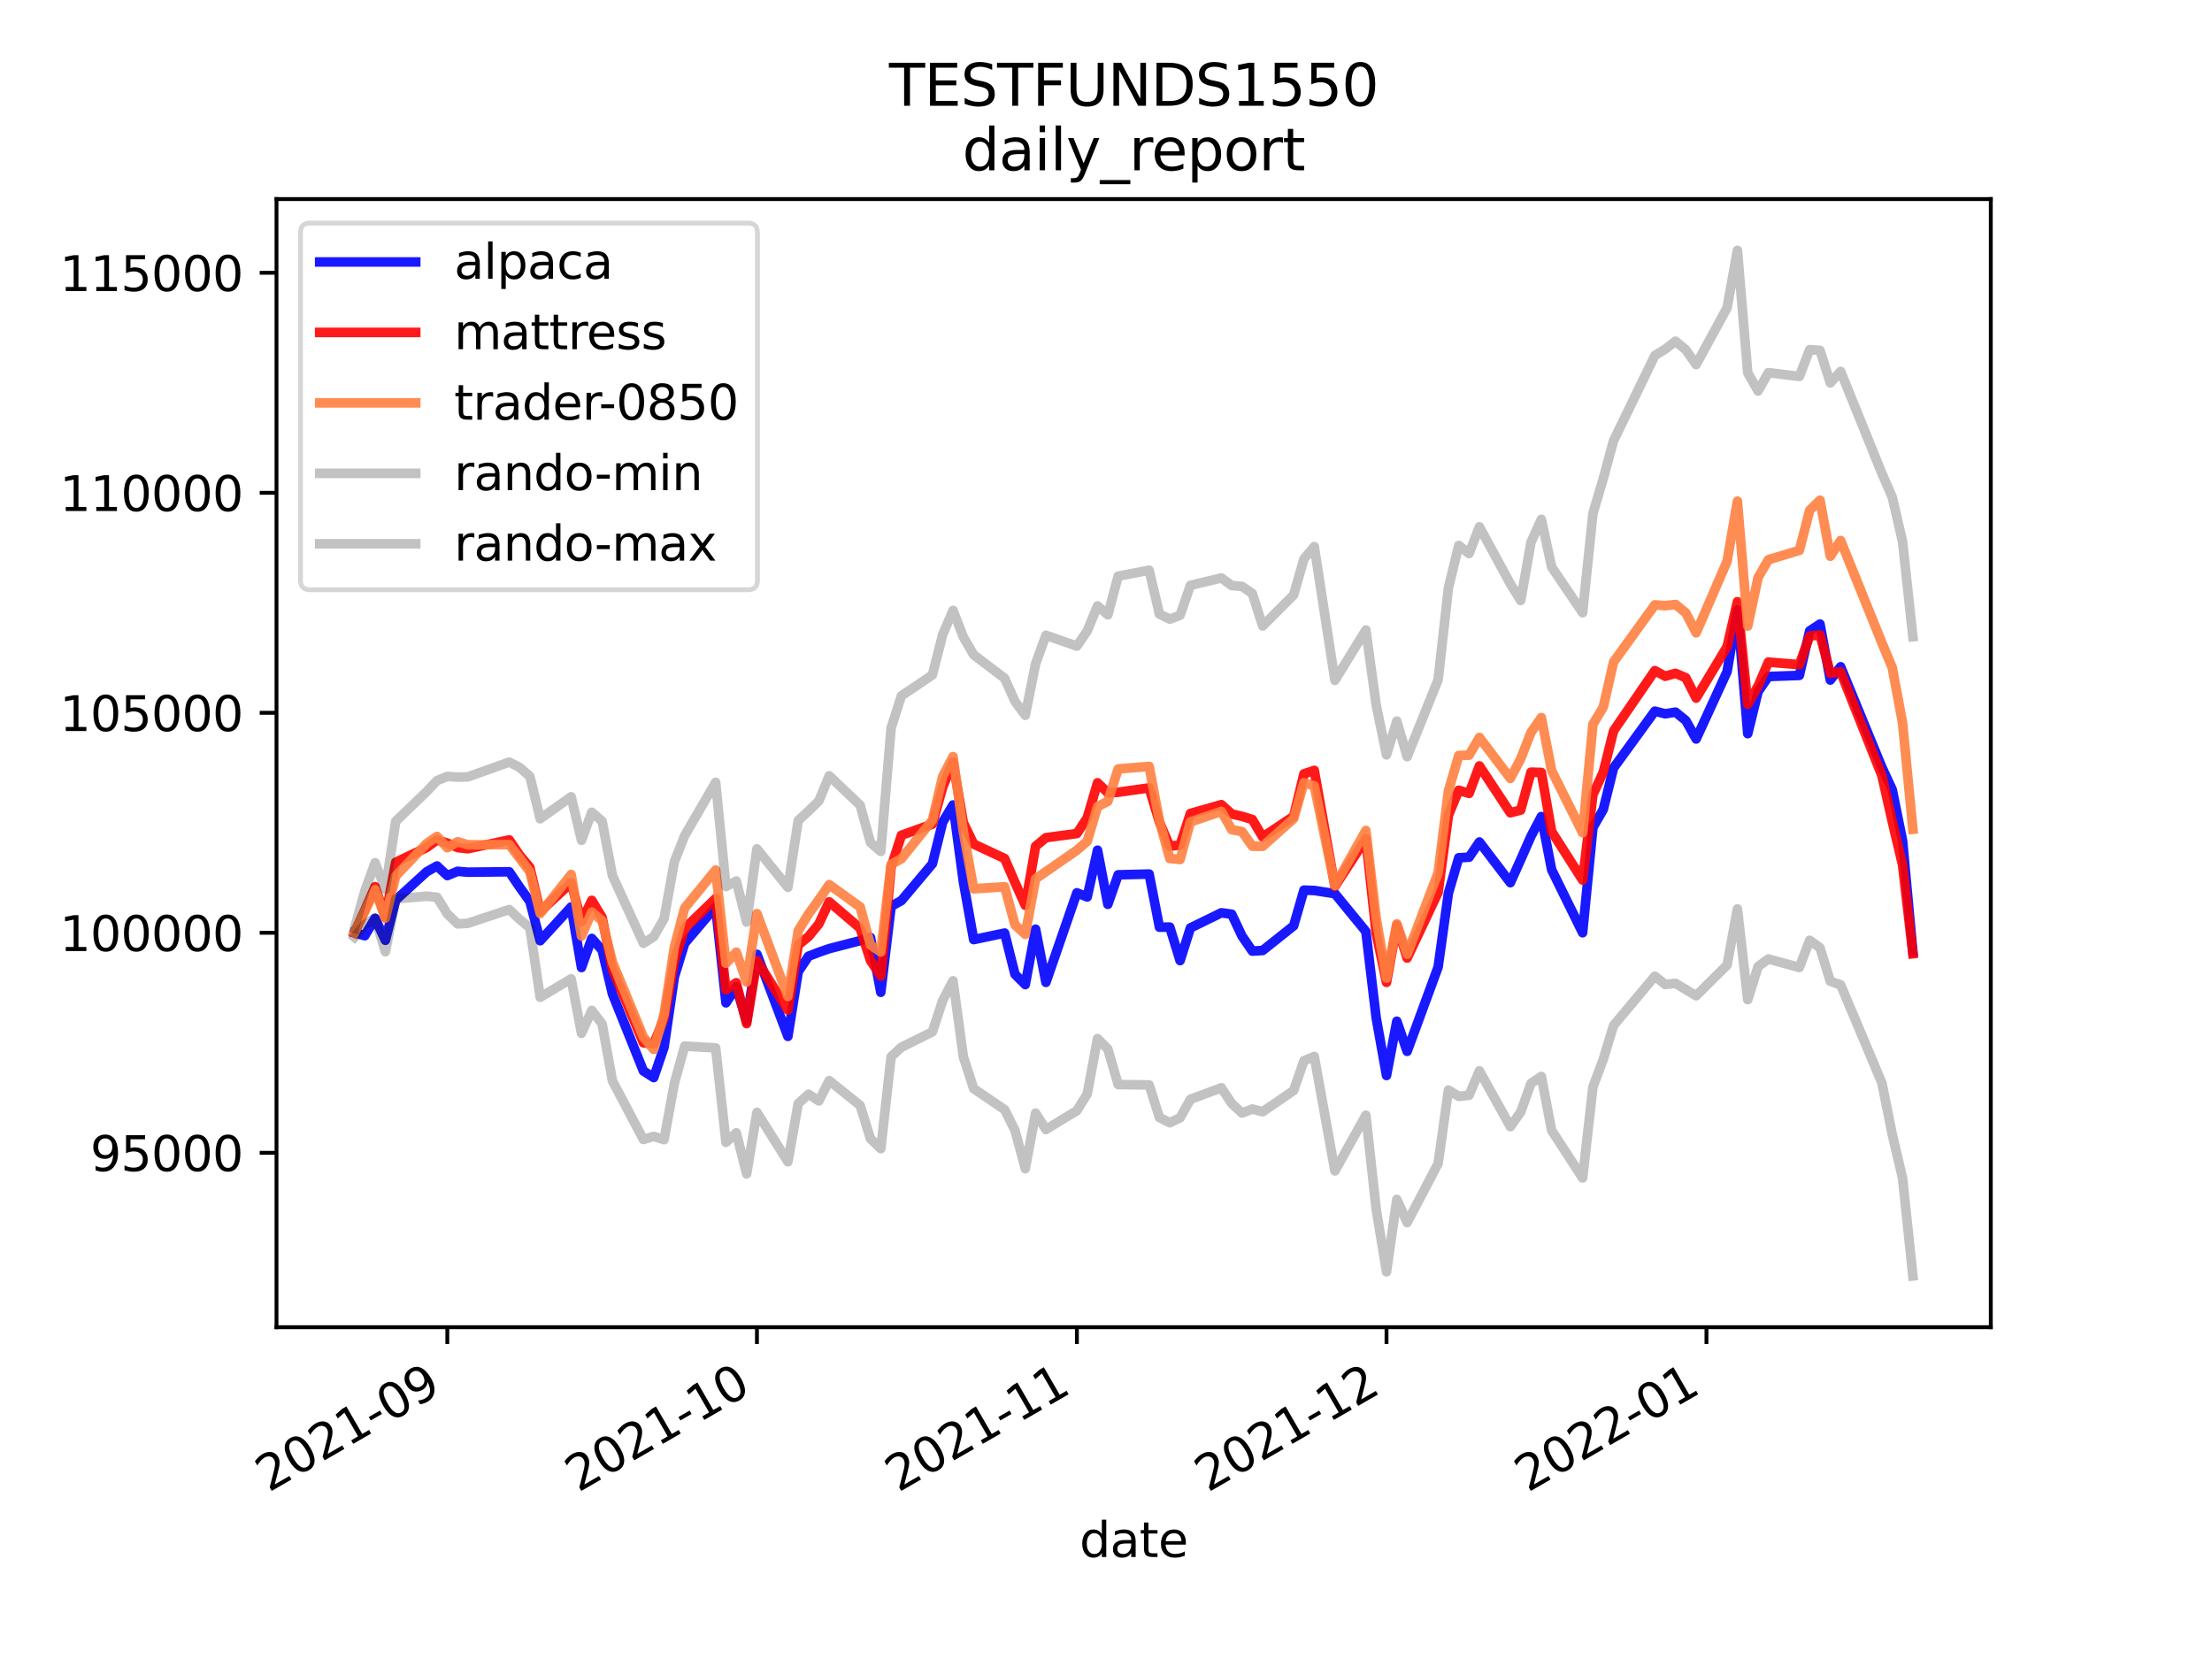 <?xml version="1.0" encoding="utf-8" standalone="no"?>
<!DOCTYPE svg PUBLIC "-//W3C//DTD SVG 1.1//EN"
  "http://www.w3.org/Graphics/SVG/1.1/DTD/svg11.dtd">
<svg height="345.6pt" version="1.1" viewBox="0 0 460.8 345.6" width="460.8pt" xmlns="http://www.w3.org/2000/svg" xmlns:xlink="http://www.w3.org/1999/xlink">
 <defs>
  <style type="text/css">*{stroke-linecap:butt;stroke-linejoin:round;}</style>
 </defs>
 <g id="figure_1">
  <g id="patch_1">
   <path d="M 0 345.6 
L 460.8 345.6 
L 460.8 0 
L 0 0 
z
" style="fill:#ffffff;"/>
  </g>
  <g id="axes_1">
   <g id="patch_2">
    <path d="M 57.6 276.48 
L 414.72 276.48 
L 414.72 41.472 
L 57.6 41.472 
z
" style="fill:#ffffff;"/>
   </g>
   <g id="matplotlib.axis_1">
    <g id="xtick_1">
     <g id="line2d_1">
      <defs>
       <path d="M 0 0 
L 0 3.5 
" id="m076b7b5423" style="stroke:#000000;stroke-width:0.8;"/>
      </defs>
      <g>
       <use style="stroke:#000000;stroke-width:0.8;" x="93.183" xlink:href="#m076b7b5423" y="276.48"/>
      </g>
     </g>
     <g id="text_1">
      <!-- 2021-09 -->
      <g transform="translate(55.958 310.952)rotate(-30)scale(0.1 -0.1)">
       <defs>
        <path d="M 1228 531 
L 3431 531 
L 3431 0 
L 469 0 
L 469 531 
Q 828 903 1448 1529 
Q 2069 2156 2228 2338 
Q 2531 2678 2651 2914 
Q 2772 3150 2772 3378 
Q 2772 3750 2511 3984 
Q 2250 4219 1831 4219 
Q 1534 4219 1204 4116 
Q 875 4013 500 3803 
L 500 4441 
Q 881 4594 1212 4672 
Q 1544 4750 1819 4750 
Q 2544 4750 2975 4387 
Q 3406 4025 3406 3419 
Q 3406 3131 3298 2873 
Q 3191 2616 2906 2266 
Q 2828 2175 2409 1742 
Q 1991 1309 1228 531 
z
" id="DejaVuSans-32" transform="scale(0.016)"/>
        <path d="M 2034 4250 
Q 1547 4250 1301 3770 
Q 1056 3291 1056 2328 
Q 1056 1369 1301 889 
Q 1547 409 2034 409 
Q 2525 409 2770 889 
Q 3016 1369 3016 2328 
Q 3016 3291 2770 3770 
Q 2525 4250 2034 4250 
z
M 2034 4750 
Q 2819 4750 3233 4129 
Q 3647 3509 3647 2328 
Q 3647 1150 3233 529 
Q 2819 -91 2034 -91 
Q 1250 -91 836 529 
Q 422 1150 422 2328 
Q 422 3509 836 4129 
Q 1250 4750 2034 4750 
z
" id="DejaVuSans-30" transform="scale(0.016)"/>
        <path d="M 794 531 
L 1825 531 
L 1825 4091 
L 703 3866 
L 703 4441 
L 1819 4666 
L 2450 4666 
L 2450 531 
L 3481 531 
L 3481 0 
L 794 0 
L 794 531 
z
" id="DejaVuSans-31" transform="scale(0.016)"/>
        <path d="M 313 2009 
L 1997 2009 
L 1997 1497 
L 313 1497 
L 313 2009 
z
" id="DejaVuSans-2d" transform="scale(0.016)"/>
        <path d="M 703 97 
L 703 672 
Q 941 559 1184 500 
Q 1428 441 1663 441 
Q 2288 441 2617 861 
Q 2947 1281 2994 2138 
Q 2813 1869 2534 1725 
Q 2256 1581 1919 1581 
Q 1219 1581 811 2004 
Q 403 2428 403 3163 
Q 403 3881 828 4315 
Q 1253 4750 1959 4750 
Q 2769 4750 3195 4129 
Q 3622 3509 3622 2328 
Q 3622 1225 3098 567 
Q 2575 -91 1691 -91 
Q 1453 -91 1209 -44 
Q 966 3 703 97 
z
M 1959 2075 
Q 2384 2075 2632 2365 
Q 2881 2656 2881 3163 
Q 2881 3666 2632 3958 
Q 2384 4250 1959 4250 
Q 1534 4250 1286 3958 
Q 1038 3666 1038 3163 
Q 1038 2656 1286 2365 
Q 1534 2075 1959 2075 
z
" id="DejaVuSans-39" transform="scale(0.016)"/>
       </defs>
       <use xlink:href="#DejaVuSans-32"/>
       <use x="63.623" xlink:href="#DejaVuSans-30"/>
       <use x="127.246" xlink:href="#DejaVuSans-32"/>
       <use x="190.869" xlink:href="#DejaVuSans-31"/>
       <use x="254.492" xlink:href="#DejaVuSans-2d"/>
       <use x="290.576" xlink:href="#DejaVuSans-30"/>
       <use x="354.199" xlink:href="#DejaVuSans-39"/>
      </g>
     </g>
    </g>
    <g id="xtick_2">
     <g id="line2d_2">
      <g>
       <use style="stroke:#000000;stroke-width:0.8;" x="157.684" xlink:href="#m076b7b5423" y="276.48"/>
      </g>
     </g>
     <g id="text_2">
      <!-- 2021-10 -->
      <g transform="translate(120.459 310.952)rotate(-30)scale(0.1 -0.1)">
       <use xlink:href="#DejaVuSans-32"/>
       <use x="63.623" xlink:href="#DejaVuSans-30"/>
       <use x="127.246" xlink:href="#DejaVuSans-32"/>
       <use x="190.869" xlink:href="#DejaVuSans-31"/>
       <use x="254.492" xlink:href="#DejaVuSans-2d"/>
       <use x="290.576" xlink:href="#DejaVuSans-31"/>
       <use x="354.199" xlink:href="#DejaVuSans-30"/>
      </g>
     </g>
    </g>
    <g id="xtick_3">
     <g id="line2d_3">
      <g>
       <use style="stroke:#000000;stroke-width:0.8;" x="224.335" xlink:href="#m076b7b5423" y="276.48"/>
      </g>
     </g>
     <g id="text_3">
      <!-- 2021-11 -->
      <g transform="translate(187.11 310.952)rotate(-30)scale(0.1 -0.1)">
       <use xlink:href="#DejaVuSans-32"/>
       <use x="63.623" xlink:href="#DejaVuSans-30"/>
       <use x="127.246" xlink:href="#DejaVuSans-32"/>
       <use x="190.869" xlink:href="#DejaVuSans-31"/>
       <use x="254.492" xlink:href="#DejaVuSans-2d"/>
       <use x="290.576" xlink:href="#DejaVuSans-31"/>
       <use x="354.199" xlink:href="#DejaVuSans-31"/>
      </g>
     </g>
    </g>
    <g id="xtick_4">
     <g id="line2d_4">
      <g>
       <use style="stroke:#000000;stroke-width:0.8;" x="288.836" xlink:href="#m076b7b5423" y="276.48"/>
      </g>
     </g>
     <g id="text_4">
      <!-- 2021-12 -->
      <g transform="translate(251.611 310.952)rotate(-30)scale(0.1 -0.1)">
       <use xlink:href="#DejaVuSans-32"/>
       <use x="63.623" xlink:href="#DejaVuSans-30"/>
       <use x="127.246" xlink:href="#DejaVuSans-32"/>
       <use x="190.869" xlink:href="#DejaVuSans-31"/>
       <use x="254.492" xlink:href="#DejaVuSans-2d"/>
       <use x="290.576" xlink:href="#DejaVuSans-31"/>
       <use x="354.199" xlink:href="#DejaVuSans-32"/>
      </g>
     </g>
    </g>
    <g id="xtick_5">
     <g id="line2d_5">
      <g>
       <use style="stroke:#000000;stroke-width:0.8;" x="355.487" xlink:href="#m076b7b5423" y="276.48"/>
      </g>
     </g>
     <g id="text_5">
      <!-- 2022-01 -->
      <g transform="translate(318.262 310.952)rotate(-30)scale(0.1 -0.1)">
       <use xlink:href="#DejaVuSans-32"/>
       <use x="63.623" xlink:href="#DejaVuSans-30"/>
       <use x="127.246" xlink:href="#DejaVuSans-32"/>
       <use x="190.869" xlink:href="#DejaVuSans-32"/>
       <use x="254.492" xlink:href="#DejaVuSans-2d"/>
       <use x="290.576" xlink:href="#DejaVuSans-30"/>
       <use x="354.199" xlink:href="#DejaVuSans-31"/>
      </g>
     </g>
    </g>
    <g id="text_6">
     <!-- date -->
     <g transform="translate(224.885 324.351)scale(0.1 -0.1)">
      <defs>
       <path d="M 2906 2969 
L 2906 4863 
L 3481 4863 
L 3481 0 
L 2906 0 
L 2906 525 
Q 2725 213 2448 61 
Q 2172 -91 1784 -91 
Q 1150 -91 751 415 
Q 353 922 353 1747 
Q 353 2572 751 3078 
Q 1150 3584 1784 3584 
Q 2172 3584 2448 3432 
Q 2725 3281 2906 2969 
z
M 947 1747 
Q 947 1113 1208 752 
Q 1469 391 1925 391 
Q 2381 391 2643 752 
Q 2906 1113 2906 1747 
Q 2906 2381 2643 2742 
Q 2381 3103 1925 3103 
Q 1469 3103 1208 2742 
Q 947 2381 947 1747 
z
" id="DejaVuSans-64" transform="scale(0.016)"/>
       <path d="M 2194 1759 
Q 1497 1759 1228 1600 
Q 959 1441 959 1056 
Q 959 750 1161 570 
Q 1363 391 1709 391 
Q 2188 391 2477 730 
Q 2766 1069 2766 1631 
L 2766 1759 
L 2194 1759 
z
M 3341 1997 
L 3341 0 
L 2766 0 
L 2766 531 
Q 2569 213 2275 61 
Q 1981 -91 1556 -91 
Q 1019 -91 701 211 
Q 384 513 384 1019 
Q 384 1609 779 1909 
Q 1175 2209 1959 2209 
L 2766 2209 
L 2766 2266 
Q 2766 2663 2505 2880 
Q 2244 3097 1772 3097 
Q 1472 3097 1187 3025 
Q 903 2953 641 2809 
L 641 3341 
Q 956 3463 1253 3523 
Q 1550 3584 1831 3584 
Q 2591 3584 2966 3190 
Q 3341 2797 3341 1997 
z
" id="DejaVuSans-61" transform="scale(0.016)"/>
       <path d="M 1172 4494 
L 1172 3500 
L 2356 3500 
L 2356 3053 
L 1172 3053 
L 1172 1153 
Q 1172 725 1289 603 
Q 1406 481 1766 481 
L 2356 481 
L 2356 0 
L 1766 0 
Q 1100 0 847 248 
Q 594 497 594 1153 
L 594 3053 
L 172 3053 
L 172 3500 
L 594 3500 
L 594 4494 
L 1172 4494 
z
" id="DejaVuSans-74" transform="scale(0.016)"/>
       <path d="M 3597 1894 
L 3597 1613 
L 953 1613 
Q 991 1019 1311 708 
Q 1631 397 2203 397 
Q 2534 397 2845 478 
Q 3156 559 3463 722 
L 3463 178 
Q 3153 47 2828 -22 
Q 2503 -91 2169 -91 
Q 1331 -91 842 396 
Q 353 884 353 1716 
Q 353 2575 817 3079 
Q 1281 3584 2069 3584 
Q 2775 3584 3186 3129 
Q 3597 2675 3597 1894 
z
M 3022 2063 
Q 3016 2534 2758 2815 
Q 2500 3097 2075 3097 
Q 1594 3097 1305 2825 
Q 1016 2553 972 2059 
L 3022 2063 
z
" id="DejaVuSans-65" transform="scale(0.016)"/>
      </defs>
      <use xlink:href="#DejaVuSans-64"/>
      <use x="63.477" xlink:href="#DejaVuSans-61"/>
      <use x="124.756" xlink:href="#DejaVuSans-74"/>
      <use x="163.965" xlink:href="#DejaVuSans-65"/>
     </g>
    </g>
   </g>
   <g id="matplotlib.axis_2">
    <g id="ytick_1">
     <g id="line2d_6">
      <defs>
       <path d="M 0 0 
L -3.5 0 
" id="md3d89fed74" style="stroke:#000000;stroke-width:0.8;"/>
      </defs>
      <g>
       <use style="stroke:#000000;stroke-width:0.8;" x="57.6" xlink:href="#md3d89fed74" y="240.149"/>
      </g>
     </g>
     <g id="text_7">
      <!-- 95000 -->
      <g transform="translate(18.788 243.948)scale(0.1 -0.1)">
       <defs>
        <path d="M 691 4666 
L 3169 4666 
L 3169 4134 
L 1269 4134 
L 1269 2991 
Q 1406 3038 1543 3061 
Q 1681 3084 1819 3084 
Q 2600 3084 3056 2656 
Q 3513 2228 3513 1497 
Q 3513 744 3044 326 
Q 2575 -91 1722 -91 
Q 1428 -91 1123 -41 
Q 819 9 494 109 
L 494 744 
Q 775 591 1075 516 
Q 1375 441 1709 441 
Q 2250 441 2565 725 
Q 2881 1009 2881 1497 
Q 2881 1984 2565 2268 
Q 2250 2553 1709 2553 
Q 1456 2553 1204 2497 
Q 953 2441 691 2322 
L 691 4666 
z
" id="DejaVuSans-35" transform="scale(0.016)"/>
       </defs>
       <use xlink:href="#DejaVuSans-39"/>
       <use x="63.623" xlink:href="#DejaVuSans-35"/>
       <use x="127.246" xlink:href="#DejaVuSans-30"/>
       <use x="190.869" xlink:href="#DejaVuSans-30"/>
       <use x="254.492" xlink:href="#DejaVuSans-30"/>
      </g>
     </g>
    </g>
    <g id="ytick_2">
     <g id="line2d_7">
      <g>
       <use style="stroke:#000000;stroke-width:0.8;" x="57.6" xlink:href="#md3d89fed74" y="194.318"/>
      </g>
     </g>
     <g id="text_8">
      <!-- 100000 -->
      <g transform="translate(12.425 198.118)scale(0.1 -0.1)">
       <use xlink:href="#DejaVuSans-31"/>
       <use x="63.623" xlink:href="#DejaVuSans-30"/>
       <use x="127.246" xlink:href="#DejaVuSans-30"/>
       <use x="190.869" xlink:href="#DejaVuSans-30"/>
       <use x="254.492" xlink:href="#DejaVuSans-30"/>
       <use x="318.115" xlink:href="#DejaVuSans-30"/>
      </g>
     </g>
    </g>
    <g id="ytick_3">
     <g id="line2d_8">
      <g>
       <use style="stroke:#000000;stroke-width:0.8;" x="57.6" xlink:href="#md3d89fed74" y="148.488"/>
      </g>
     </g>
     <g id="text_9">
      <!-- 105000 -->
      <g transform="translate(12.425 152.287)scale(0.1 -0.1)">
       <use xlink:href="#DejaVuSans-31"/>
       <use x="63.623" xlink:href="#DejaVuSans-30"/>
       <use x="127.246" xlink:href="#DejaVuSans-35"/>
       <use x="190.869" xlink:href="#DejaVuSans-30"/>
       <use x="254.492" xlink:href="#DejaVuSans-30"/>
       <use x="318.115" xlink:href="#DejaVuSans-30"/>
      </g>
     </g>
    </g>
    <g id="ytick_4">
     <g id="line2d_9">
      <g>
       <use style="stroke:#000000;stroke-width:0.8;" x="57.6" xlink:href="#md3d89fed74" y="102.658"/>
      </g>
     </g>
     <g id="text_10">
      <!-- 110000 -->
      <g transform="translate(12.425 106.457)scale(0.1 -0.1)">
       <use xlink:href="#DejaVuSans-31"/>
       <use x="63.623" xlink:href="#DejaVuSans-31"/>
       <use x="127.246" xlink:href="#DejaVuSans-30"/>
       <use x="190.869" xlink:href="#DejaVuSans-30"/>
       <use x="254.492" xlink:href="#DejaVuSans-30"/>
       <use x="318.115" xlink:href="#DejaVuSans-30"/>
      </g>
     </g>
    </g>
    <g id="ytick_5">
     <g id="line2d_10">
      <g>
       <use style="stroke:#000000;stroke-width:0.8;" x="57.6" xlink:href="#md3d89fed74" y="56.828"/>
      </g>
     </g>
     <g id="text_11">
      <!-- 115000 -->
      <g transform="translate(12.425 60.627)scale(0.1 -0.1)">
       <use xlink:href="#DejaVuSans-31"/>
       <use x="63.623" xlink:href="#DejaVuSans-31"/>
       <use x="127.246" xlink:href="#DejaVuSans-35"/>
       <use x="190.869" xlink:href="#DejaVuSans-30"/>
       <use x="254.492" xlink:href="#DejaVuSans-30"/>
       <use x="318.115" xlink:href="#DejaVuSans-30"/>
      </g>
     </g>
    </g>
   </g>
   <g id="line2d_11">
    <path clip-path="url(#pc0edc8074f)" d="M 73.833 194.318 
L 75.983 194.93 
L 78.133 191.316 
L 80.283 195.88 
L 82.433 187.495 
L 88.883 181.611 
L 91.033 180.398 
L 93.183 182.402 
L 95.333 181.511 
L 97.483 181.692 
L 106.083 181.604 
L 108.233 184.783 
L 110.383 187.772 
L 112.533 195.969 
L 118.983 188.931 
L 121.133 201.553 
L 123.283 195.493 
L 125.433 197.941 
L 127.583 207.052 
L 134.034 223.103 
L 136.184 224.477 
L 138.334 218.151 
L 140.484 203.488 
L 142.634 196.495 
L 149.084 188.896 
L 151.234 208.912 
L 153.384 205.592 
L 155.534 212.773 
L 157.684 198.793 
L 164.134 215.894 
L 166.284 202.418 
L 168.434 199.201 
L 170.584 198.37 
L 172.734 197.624 
L 179.184 195.956 
L 181.334 195.289 
L 183.484 206.714 
L 185.634 188.807 
L 187.784 187.607 
L 194.234 179.941 
L 196.384 171.248 
L 198.534 167.692 
L 200.685 183.675 
L 202.835 195.735 
L 209.285 194.376 
L 211.435 202.954 
L 213.585 205.107 
L 215.735 193.566 
L 217.885 204.643 
L 224.335 185.987 
L 226.485 186.848 
L 228.635 177.11 
L 230.785 188.385 
L 232.935 182.241 
L 239.385 182.083 
L 241.535 193.149 
L 243.685 193.136 
L 245.835 200.108 
L 247.985 193.304 
L 254.435 190.153 
L 256.585 190.446 
L 258.735 195.003 
L 260.885 198.132 
L 263.035 198.003 
L 269.485 192.87 
L 271.635 185.43 
L 273.786 185.507 
L 278.086 186.166 
L 284.536 194.033 
L 286.686 212.046 
L 288.836 224.043 
L 290.986 212.741 
L 293.136 219.012 
L 299.586 201.46 
L 301.736 186.028 
L 303.886 178.69 
L 306.036 178.571 
L 308.186 175.401 
L 314.636 183.876 
L 316.786 179.073 
L 318.936 174.198 
L 321.086 170.102 
L 323.236 181.182 
L 329.686 194.304 
L 331.836 172.368 
L 333.986 168.635 
L 336.136 159.972 
L 344.737 148.149 
L 346.887 148.695 
L 349.037 148.353 
L 351.187 150.093 
L 353.337 153.946 
L 359.787 139.906 
L 361.937 127.079 
L 364.087 152.83 
L 366.237 144.091 
L 368.387 140.933 
L 374.837 140.7 
L 376.987 131.429 
L 379.137 130.004 
L 381.287 141.663 
L 383.437 138.897 
L 392.037 159.856 
L 394.187 164.504 
L 396.337 175.09 
L 398.487 198.323 
" style="fill:none;stroke:#0000ff;stroke-linecap:square;stroke-opacity:0.9;stroke-width:2;"/>
   </g>
   <g id="line2d_12">
    <path clip-path="url(#pc0edc8074f)" d="M 73.833 194.318 
L 75.983 189.631 
L 78.133 184.722 
L 80.283 191.165 
L 82.433 179.626 
L 88.883 176.556 
L 91.033 174.97 
L 93.183 175.627 
L 95.333 176.568 
L 97.483 176.805 
L 106.083 174.969 
L 108.233 178.14 
L 110.383 180.71 
L 112.533 189.9 
L 118.983 183.881 
L 121.133 191.999 
L 123.283 187.56 
L 125.433 191.129 
L 127.583 201.913 
L 134.034 217.231 
L 136.184 217.443 
L 138.334 212.187 
L 140.484 200.196 
L 142.634 193.377 
L 149.084 187.166 
L 151.234 206.17 
L 153.384 204.72 
L 155.534 213.24 
L 157.684 200.142 
L 164.134 210.394 
L 166.284 196.852 
L 168.434 195.108 
L 170.584 192.465 
L 172.734 187.866 
L 179.184 193.373 
L 181.334 200.1 
L 183.484 203.32 
L 185.634 180.676 
L 187.784 174 
L 194.234 171.68 
L 196.384 163.975 
L 198.534 158.754 
L 200.685 171.396 
L 202.835 175.832 
L 209.285 178.847 
L 211.435 183.824 
L 213.585 188.596 
L 215.735 176.288 
L 217.885 174.505 
L 224.335 173.644 
L 226.485 170.373 
L 228.635 163.071 
L 230.785 165.149 
L 232.935 165.043 
L 239.385 164.133 
L 241.535 171.271 
L 243.685 176.288 
L 245.835 176.026 
L 247.985 169.455 
L 254.435 167.62 
L 256.585 169.561 
L 258.735 170.058 
L 260.885 170.724 
L 263.035 174.351 
L 269.485 170.067 
L 271.635 161.211 
L 273.786 160.483 
L 278.086 184.658 
L 284.536 174.729 
L 286.686 194.445 
L 288.836 204.644 
L 290.986 192.722 
L 293.136 199.573 
L 299.586 185.904 
L 301.736 169.816 
L 303.886 164.62 
L 306.036 165.284 
L 308.186 159.555 
L 314.636 169.314 
L 316.786 168.756 
L 318.936 160.858 
L 321.086 160.915 
L 323.236 173.222 
L 329.686 183.333 
L 331.836 165.535 
L 333.986 160.863 
L 336.136 152.249 
L 344.737 139.702 
L 346.887 140.876 
L 349.037 140.269 
L 351.187 141.189 
L 353.337 145.422 
L 359.787 134.719 
L 361.937 125.346 
L 364.087 146.716 
L 366.237 142.925 
L 368.387 137.925 
L 374.837 138.461 
L 376.987 132.51 
L 379.137 132.268 
L 381.287 140.242 
L 383.437 139.976 
L 392.037 161.59 
L 394.187 171.117 
L 396.337 180.183 
L 398.487 198.679 
" style="fill:none;stroke:#ff0000;stroke-linecap:square;stroke-opacity:0.9;stroke-width:2;"/>
   </g>
   <g id="line2d_13">
    <path clip-path="url(#pc0edc8074f)" d="M 73.833 194.318 
L 75.983 189.871 
L 78.133 185.336 
L 80.283 191.272 
L 82.433 182.5 
L 88.883 175.718 
L 91.033 174.247 
L 93.183 176.604 
L 95.333 175.356 
L 97.483 175.988 
L 106.083 175.943 
L 108.233 178.765 
L 110.383 181.61 
L 112.533 190.293 
L 118.983 182.168 
L 121.133 194.987 
L 123.283 190.011 
L 125.433 191.778 
L 127.583 200.424 
L 134.034 216.046 
L 136.184 218.616 
L 138.334 211.32 
L 140.484 197.279 
L 142.634 189.159 
L 149.084 181.25 
L 151.234 200.675 
L 153.384 198.362 
L 155.534 204.546 
L 157.684 190.328 
L 164.134 207.601 
L 166.284 193.892 
L 168.434 190.395 
L 170.584 187.434 
L 172.734 184.288 
L 179.184 188.938 
L 181.334 196.869 
L 183.484 198.311 
L 185.634 180.046 
L 187.784 178.884 
L 194.234 170.861 
L 196.384 161.725 
L 198.534 157.618 
L 200.685 173.291 
L 202.835 185.158 
L 209.285 184.727 
L 211.435 192.661 
L 213.585 194.634 
L 215.735 183.06 
L 217.885 181.587 
L 224.335 177.115 
L 226.485 175.25 
L 228.635 168.037 
L 230.785 166.928 
L 232.935 160.184 
L 239.385 159.663 
L 241.535 171.052 
L 243.685 178.832 
L 245.835 179.045 
L 247.985 171.221 
L 254.435 169.024 
L 256.585 172.826 
L 258.735 173.237 
L 260.885 176.275 
L 263.035 176.3 
L 269.485 170.543 
L 271.635 163.056 
L 273.786 163.713 
L 278.086 184.484 
L 284.536 172.993 
L 286.686 191.268 
L 288.836 203.774 
L 290.986 192.47 
L 293.136 198.774 
L 299.586 181.817 
L 301.736 164.766 
L 303.886 157.386 
L 306.036 157.31 
L 308.186 153.632 
L 314.636 162.153 
L 316.786 158.072 
L 318.936 152.571 
L 321.086 149.482 
L 323.236 160.535 
L 329.686 173.486 
L 331.836 150.891 
L 333.986 147.314 
L 336.136 137.9 
L 344.737 126.003 
L 346.887 126.172 
L 349.037 125.925 
L 351.187 127.682 
L 353.337 131.821 
L 359.787 116.927 
L 361.937 104.399 
L 364.087 130.414 
L 366.237 120.326 
L 368.387 116.598 
L 374.837 114.649 
L 376.987 106.319 
L 379.137 104.208 
L 381.287 115.864 
L 383.437 112.606 
L 392.037 133.929 
L 394.187 139.075 
L 396.337 150.584 
L 398.487 172.744 
" style="fill:none;stroke:#ff8040;stroke-linecap:square;stroke-opacity:0.9;stroke-width:2;"/>
   </g>
   <g id="line2d_14">
    <path clip-path="url(#pc0edc8074f)" d="M 73.833 195.235 
L 75.983 192.649 
L 78.133 191.226 
L 80.283 198.269 
L 82.433 187.258 
L 88.883 186.696 
L 91.033 186.913 
L 93.183 190.375 
L 95.333 192.464 
L 97.483 192.339 
L 106.083 189.472 
L 108.233 191.5 
L 110.383 193.28 
L 112.533 207.742 
L 118.983 203.91 
L 121.133 215.258 
L 123.283 210.488 
L 125.433 213.302 
L 127.583 225.173 
L 134.034 237.376 
L 136.184 236.729 
L 138.334 237.413 
L 140.484 225.658 
L 142.634 217.925 
L 149.084 218.302 
L 151.234 237.975 
L 153.384 235.99 
L 155.534 244.538 
L 157.684 231.733 
L 164.134 242.012 
L 166.284 229.898 
L 168.434 227.946 
L 170.584 229.335 
L 172.734 225.11 
L 179.184 230.28 
L 181.334 237.217 
L 183.484 239.279 
L 185.634 220.134 
L 187.784 218.155 
L 194.234 214.96 
L 196.384 208.403 
L 198.534 204.324 
L 200.685 220.16 
L 202.835 226.787 
L 209.285 231.155 
L 211.435 235.448 
L 213.585 243.457 
L 215.735 231.879 
L 217.885 235.297 
L 224.335 231.365 
L 226.485 227.897 
L 228.635 216.356 
L 230.785 218.539 
L 232.935 225.938 
L 239.385 226.013 
L 241.535 232.799 
L 243.685 233.882 
L 245.835 232.853 
L 247.985 229.003 
L 254.435 226.613 
L 256.585 229.882 
L 258.735 231.861 
L 260.885 231.029 
L 263.035 231.596 
L 269.485 227.178 
L 271.635 220.984 
L 273.786 220.086 
L 278.086 243.924 
L 284.536 232.33 
L 286.686 251.925 
L 288.836 264.938 
L 290.986 249.858 
L 293.136 254.683 
L 299.586 242.384 
L 301.736 227.08 
L 303.886 228.393 
L 306.036 228.158 
L 308.186 223.078 
L 314.636 234.699 
L 316.786 231.656 
L 318.936 225.701 
L 321.086 224.241 
L 323.236 235.474 
L 329.686 245.396 
L 331.836 226.434 
L 333.986 220.691 
L 336.136 213.615 
L 344.737 203.358 
L 346.887 205.08 
L 349.037 204.849 
L 351.187 206.144 
L 353.337 207.435 
L 359.787 201.028 
L 361.937 189.35 
L 364.087 208.257 
L 366.237 201.36 
L 368.387 199.774 
L 374.837 201.543 
L 376.987 195.879 
L 379.137 197.443 
L 381.287 204.41 
L 383.437 205.155 
L 392.037 225.612 
L 394.187 236.291 
L 396.337 245.415 
L 398.487 265.798 
" style="fill:none;stroke:#0d0d0d;stroke-linecap:square;stroke-opacity:0.25;stroke-width:2;"/>
   </g>
   <g id="line2d_15">
    <path clip-path="url(#pc0edc8074f)" d="M 73.833 193.402 
L 75.983 185.66 
L 78.133 179.723 
L 80.283 185.254 
L 82.433 171.103 
L 88.883 164.9 
L 91.033 162.619 
L 93.183 161.746 
L 95.333 161.893 
L 97.483 161.827 
L 106.083 158.76 
L 108.233 159.854 
L 110.383 161.744 
L 112.533 170.553 
L 118.983 165.976 
L 121.133 175.06 
L 123.283 169.21 
L 125.433 171.079 
L 127.583 182.411 
L 134.034 196.498 
L 136.184 195.124 
L 138.334 191.386 
L 140.484 179.501 
L 142.634 174.064 
L 149.084 162.971 
L 151.234 184.683 
L 153.384 183.532 
L 155.534 192.095 
L 157.684 176.83 
L 164.134 184.841 
L 166.284 170.937 
L 168.434 168.947 
L 170.584 166.854 
L 172.734 161.607 
L 179.184 167.743 
L 181.334 175.503 
L 183.484 177.374 
L 185.634 151.654 
L 187.784 144.958 
L 194.234 140.603 
L 196.384 132.165 
L 198.534 127.156 
L 200.685 132.711 
L 202.835 136.401 
L 209.285 141.304 
L 211.435 146.109 
L 213.585 149.009 
L 215.735 138.275 
L 217.885 132.344 
L 224.335 134.595 
L 226.485 131.441 
L 228.635 126.223 
L 230.785 128.082 
L 232.935 120.03 
L 239.385 118.787 
L 241.535 127.928 
L 243.685 128.979 
L 245.835 128.158 
L 247.985 121.938 
L 254.435 120.396 
L 256.585 121.984 
L 258.735 122.151 
L 260.885 123.645 
L 263.035 130.395 
L 269.485 123.934 
L 271.635 116.438 
L 273.786 113.866 
L 278.086 141.718 
L 284.536 131.246 
L 286.686 146.894 
L 288.836 157.25 
L 290.986 150.222 
L 293.136 157.628 
L 299.586 141.607 
L 301.736 122.445 
L 303.886 113.625 
L 306.036 115.316 
L 308.186 109.75 
L 314.636 121.631 
L 316.786 125.101 
L 318.936 112.966 
L 321.086 108.191 
L 323.236 118.117 
L 329.686 127.646 
L 331.836 106.977 
L 333.986 99.715 
L 336.136 91.799 
L 344.737 74.067 
L 346.887 72.738 
L 349.037 71.081 
L 351.187 72.875 
L 353.337 75.958 
L 359.787 64.108 
L 361.937 52.154 
L 364.087 77.672 
L 366.237 81.453 
L 368.387 77.63 
L 374.837 78.417 
L 376.987 72.838 
L 379.137 72.998 
L 381.287 79.766 
L 383.437 77.379 
L 392.037 98.632 
L 394.187 103.559 
L 396.337 112.822 
L 398.487 132.636 
" style="fill:none;stroke:#0d0d0d;stroke-linecap:square;stroke-opacity:0.25;stroke-width:2;"/>
   </g>
   <g id="patch_3">
    <path d="M 57.6 276.48 
L 57.6 41.472 
" style="fill:none;stroke:#000000;stroke-linecap:square;stroke-linejoin:miter;stroke-width:0.8;"/>
   </g>
   <g id="patch_4">
    <path d="M 414.72 276.48 
L 414.72 41.472 
" style="fill:none;stroke:#000000;stroke-linecap:square;stroke-linejoin:miter;stroke-width:0.8;"/>
   </g>
   <g id="patch_5">
    <path d="M 57.6 276.48 
L 414.72 276.48 
" style="fill:none;stroke:#000000;stroke-linecap:square;stroke-linejoin:miter;stroke-width:0.8;"/>
   </g>
   <g id="patch_6">
    <path d="M 57.6 41.472 
L 414.72 41.472 
" style="fill:none;stroke:#000000;stroke-linecap:square;stroke-linejoin:miter;stroke-width:0.8;"/>
   </g>
   <g id="text_12">
    <!-- TESTFUNDS1550 -->
    <g transform="translate(185.2 22.035)scale(0.12 -0.12)">
     <defs>
      <path d="M -19 4666 
L 3928 4666 
L 3928 4134 
L 2272 4134 
L 2272 0 
L 1638 0 
L 1638 4134 
L -19 4134 
L -19 4666 
z
" id="DejaVuSans-54" transform="scale(0.016)"/>
      <path d="M 628 4666 
L 3578 4666 
L 3578 4134 
L 1259 4134 
L 1259 2753 
L 3481 2753 
L 3481 2222 
L 1259 2222 
L 1259 531 
L 3634 531 
L 3634 0 
L 628 0 
L 628 4666 
z
" id="DejaVuSans-45" transform="scale(0.016)"/>
      <path d="M 3425 4513 
L 3425 3897 
Q 3066 4069 2747 4153 
Q 2428 4238 2131 4238 
Q 1616 4238 1336 4038 
Q 1056 3838 1056 3469 
Q 1056 3159 1242 3001 
Q 1428 2844 1947 2747 
L 2328 2669 
Q 3034 2534 3370 2195 
Q 3706 1856 3706 1288 
Q 3706 609 3251 259 
Q 2797 -91 1919 -91 
Q 1588 -91 1214 -16 
Q 841 59 441 206 
L 441 856 
Q 825 641 1194 531 
Q 1563 422 1919 422 
Q 2459 422 2753 634 
Q 3047 847 3047 1241 
Q 3047 1584 2836 1778 
Q 2625 1972 2144 2069 
L 1759 2144 
Q 1053 2284 737 2584 
Q 422 2884 422 3419 
Q 422 4038 858 4394 
Q 1294 4750 2059 4750 
Q 2388 4750 2728 4690 
Q 3069 4631 3425 4513 
z
" id="DejaVuSans-53" transform="scale(0.016)"/>
      <path d="M 628 4666 
L 3309 4666 
L 3309 4134 
L 1259 4134 
L 1259 2759 
L 3109 2759 
L 3109 2228 
L 1259 2228 
L 1259 0 
L 628 0 
L 628 4666 
z
" id="DejaVuSans-46" transform="scale(0.016)"/>
      <path d="M 556 4666 
L 1191 4666 
L 1191 1831 
Q 1191 1081 1462 751 
Q 1734 422 2344 422 
Q 2950 422 3222 751 
Q 3494 1081 3494 1831 
L 3494 4666 
L 4128 4666 
L 4128 1753 
Q 4128 841 3676 375 
Q 3225 -91 2344 -91 
Q 1459 -91 1007 375 
Q 556 841 556 1753 
L 556 4666 
z
" id="DejaVuSans-55" transform="scale(0.016)"/>
      <path d="M 628 4666 
L 1478 4666 
L 3547 763 
L 3547 4666 
L 4159 4666 
L 4159 0 
L 3309 0 
L 1241 3903 
L 1241 0 
L 628 0 
L 628 4666 
z
" id="DejaVuSans-4e" transform="scale(0.016)"/>
      <path d="M 1259 4147 
L 1259 519 
L 2022 519 
Q 2988 519 3436 956 
Q 3884 1394 3884 2338 
Q 3884 3275 3436 3711 
Q 2988 4147 2022 4147 
L 1259 4147 
z
M 628 4666 
L 1925 4666 
Q 3281 4666 3915 4102 
Q 4550 3538 4550 2338 
Q 4550 1131 3912 565 
Q 3275 0 1925 0 
L 628 0 
L 628 4666 
z
" id="DejaVuSans-44" transform="scale(0.016)"/>
     </defs>
     <use xlink:href="#DejaVuSans-54"/>
     <use x="61.084" xlink:href="#DejaVuSans-45"/>
     <use x="124.268" xlink:href="#DejaVuSans-53"/>
     <use x="187.744" xlink:href="#DejaVuSans-54"/>
     <use x="248.828" xlink:href="#DejaVuSans-46"/>
     <use x="306.348" xlink:href="#DejaVuSans-55"/>
     <use x="379.541" xlink:href="#DejaVuSans-4e"/>
     <use x="454.346" xlink:href="#DejaVuSans-44"/>
     <use x="531.348" xlink:href="#DejaVuSans-53"/>
     <use x="594.824" xlink:href="#DejaVuSans-31"/>
     <use x="658.447" xlink:href="#DejaVuSans-35"/>
     <use x="722.07" xlink:href="#DejaVuSans-35"/>
     <use x="785.693" xlink:href="#DejaVuSans-30"/>
    </g>
    <!-- daily_report -->
    <g transform="translate(200.467 35.472)scale(0.12 -0.12)">
     <defs>
      <path d="M 603 3500 
L 1178 3500 
L 1178 0 
L 603 0 
L 603 3500 
z
M 603 4863 
L 1178 4863 
L 1178 4134 
L 603 4134 
L 603 4863 
z
" id="DejaVuSans-69" transform="scale(0.016)"/>
      <path d="M 603 4863 
L 1178 4863 
L 1178 0 
L 603 0 
L 603 4863 
z
" id="DejaVuSans-6c" transform="scale(0.016)"/>
      <path d="M 2059 -325 
Q 1816 -950 1584 -1140 
Q 1353 -1331 966 -1331 
L 506 -1331 
L 506 -850 
L 844 -850 
Q 1081 -850 1212 -737 
Q 1344 -625 1503 -206 
L 1606 56 
L 191 3500 
L 800 3500 
L 1894 763 
L 2988 3500 
L 3597 3500 
L 2059 -325 
z
" id="DejaVuSans-79" transform="scale(0.016)"/>
      <path d="M 3263 -1063 
L 3263 -1509 
L -63 -1509 
L -63 -1063 
L 3263 -1063 
z
" id="DejaVuSans-5f" transform="scale(0.016)"/>
      <path d="M 2631 2963 
Q 2534 3019 2420 3045 
Q 2306 3072 2169 3072 
Q 1681 3072 1420 2755 
Q 1159 2438 1159 1844 
L 1159 0 
L 581 0 
L 581 3500 
L 1159 3500 
L 1159 2956 
Q 1341 3275 1631 3429 
Q 1922 3584 2338 3584 
Q 2397 3584 2469 3576 
Q 2541 3569 2628 3553 
L 2631 2963 
z
" id="DejaVuSans-72" transform="scale(0.016)"/>
      <path d="M 1159 525 
L 1159 -1331 
L 581 -1331 
L 581 3500 
L 1159 3500 
L 1159 2969 
Q 1341 3281 1617 3432 
Q 1894 3584 2278 3584 
Q 2916 3584 3314 3078 
Q 3713 2572 3713 1747 
Q 3713 922 3314 415 
Q 2916 -91 2278 -91 
Q 1894 -91 1617 61 
Q 1341 213 1159 525 
z
M 3116 1747 
Q 3116 2381 2855 2742 
Q 2594 3103 2138 3103 
Q 1681 3103 1420 2742 
Q 1159 2381 1159 1747 
Q 1159 1113 1420 752 
Q 1681 391 2138 391 
Q 2594 391 2855 752 
Q 3116 1113 3116 1747 
z
" id="DejaVuSans-70" transform="scale(0.016)"/>
      <path d="M 1959 3097 
Q 1497 3097 1228 2736 
Q 959 2375 959 1747 
Q 959 1119 1226 758 
Q 1494 397 1959 397 
Q 2419 397 2687 759 
Q 2956 1122 2956 1747 
Q 2956 2369 2687 2733 
Q 2419 3097 1959 3097 
z
M 1959 3584 
Q 2709 3584 3137 3096 
Q 3566 2609 3566 1747 
Q 3566 888 3137 398 
Q 2709 -91 1959 -91 
Q 1206 -91 779 398 
Q 353 888 353 1747 
Q 353 2609 779 3096 
Q 1206 3584 1959 3584 
z
" id="DejaVuSans-6f" transform="scale(0.016)"/>
     </defs>
     <use xlink:href="#DejaVuSans-64"/>
     <use x="63.477" xlink:href="#DejaVuSans-61"/>
     <use x="124.756" xlink:href="#DejaVuSans-69"/>
     <use x="152.539" xlink:href="#DejaVuSans-6c"/>
     <use x="180.322" xlink:href="#DejaVuSans-79"/>
     <use x="239.502" xlink:href="#DejaVuSans-5f"/>
     <use x="289.502" xlink:href="#DejaVuSans-72"/>
     <use x="328.365" xlink:href="#DejaVuSans-65"/>
     <use x="389.889" xlink:href="#DejaVuSans-70"/>
     <use x="453.365" xlink:href="#DejaVuSans-6f"/>
     <use x="514.547" xlink:href="#DejaVuSans-72"/>
     <use x="555.66" xlink:href="#DejaVuSans-74"/>
    </g>
   </g>
   <g id="legend_1">
    <g id="patch_7">
     <path d="M 64.6 122.863 
L 155.792 122.863 
Q 157.792 122.863 157.792 120.863 
L 157.792 48.472 
Q 157.792 46.472 155.792 46.472 
L 64.6 46.472 
Q 62.6 46.472 62.6 48.472 
L 62.6 120.863 
Q 62.6 122.863 64.6 122.863 
z
" style="fill:#ffffff;opacity:0.8;stroke:#cccccc;stroke-linejoin:miter;"/>
    </g>
    <g id="line2d_16">
     <path d="M 66.6 54.57 
L 86.6 54.57 
" style="fill:none;stroke:#0000ff;stroke-linecap:square;stroke-opacity:0.9;stroke-width:2;"/>
    </g>
    <g id="line2d_17"/>
    <g id="text_13">
     <!-- alpaca -->
     <g transform="translate(94.6 58.07)scale(0.1 -0.1)">
      <defs>
       <path d="M 3122 3366 
L 3122 2828 
Q 2878 2963 2633 3030 
Q 2388 3097 2138 3097 
Q 1578 3097 1268 2742 
Q 959 2388 959 1747 
Q 959 1106 1268 751 
Q 1578 397 2138 397 
Q 2388 397 2633 464 
Q 2878 531 3122 666 
L 3122 134 
Q 2881 22 2623 -34 
Q 2366 -91 2075 -91 
Q 1284 -91 818 406 
Q 353 903 353 1747 
Q 353 2603 823 3093 
Q 1294 3584 2113 3584 
Q 2378 3584 2631 3529 
Q 2884 3475 3122 3366 
z
" id="DejaVuSans-63" transform="scale(0.016)"/>
      </defs>
      <use xlink:href="#DejaVuSans-61"/>
      <use x="61.279" xlink:href="#DejaVuSans-6c"/>
      <use x="89.062" xlink:href="#DejaVuSans-70"/>
      <use x="152.539" xlink:href="#DejaVuSans-61"/>
      <use x="213.818" xlink:href="#DejaVuSans-63"/>
      <use x="268.799" xlink:href="#DejaVuSans-61"/>
     </g>
    </g>
    <g id="line2d_18">
     <path d="M 66.6 69.249 
L 86.6 69.249 
" style="fill:none;stroke:#ff0000;stroke-linecap:square;stroke-opacity:0.9;stroke-width:2;"/>
    </g>
    <g id="line2d_19"/>
    <g id="text_14">
     <!-- mattress -->
     <g transform="translate(94.6 72.749)scale(0.1 -0.1)">
      <defs>
       <path d="M 3328 2828 
Q 3544 3216 3844 3400 
Q 4144 3584 4550 3584 
Q 5097 3584 5394 3201 
Q 5691 2819 5691 2113 
L 5691 0 
L 5113 0 
L 5113 2094 
Q 5113 2597 4934 2840 
Q 4756 3084 4391 3084 
Q 3944 3084 3684 2787 
Q 3425 2491 3425 1978 
L 3425 0 
L 2847 0 
L 2847 2094 
Q 2847 2600 2669 2842 
Q 2491 3084 2119 3084 
Q 1678 3084 1418 2786 
Q 1159 2488 1159 1978 
L 1159 0 
L 581 0 
L 581 3500 
L 1159 3500 
L 1159 2956 
Q 1356 3278 1631 3431 
Q 1906 3584 2284 3584 
Q 2666 3584 2933 3390 
Q 3200 3197 3328 2828 
z
" id="DejaVuSans-6d" transform="scale(0.016)"/>
       <path d="M 2834 3397 
L 2834 2853 
Q 2591 2978 2328 3040 
Q 2066 3103 1784 3103 
Q 1356 3103 1142 2972 
Q 928 2841 928 2578 
Q 928 2378 1081 2264 
Q 1234 2150 1697 2047 
L 1894 2003 
Q 2506 1872 2764 1633 
Q 3022 1394 3022 966 
Q 3022 478 2636 193 
Q 2250 -91 1575 -91 
Q 1294 -91 989 -36 
Q 684 19 347 128 
L 347 722 
Q 666 556 975 473 
Q 1284 391 1588 391 
Q 1994 391 2212 530 
Q 2431 669 2431 922 
Q 2431 1156 2273 1281 
Q 2116 1406 1581 1522 
L 1381 1569 
Q 847 1681 609 1914 
Q 372 2147 372 2553 
Q 372 3047 722 3315 
Q 1072 3584 1716 3584 
Q 2034 3584 2315 3537 
Q 2597 3491 2834 3397 
z
" id="DejaVuSans-73" transform="scale(0.016)"/>
      </defs>
      <use xlink:href="#DejaVuSans-6d"/>
      <use x="97.412" xlink:href="#DejaVuSans-61"/>
      <use x="158.691" xlink:href="#DejaVuSans-74"/>
      <use x="197.9" xlink:href="#DejaVuSans-74"/>
      <use x="237.109" xlink:href="#DejaVuSans-72"/>
      <use x="275.973" xlink:href="#DejaVuSans-65"/>
      <use x="337.496" xlink:href="#DejaVuSans-73"/>
      <use x="389.596" xlink:href="#DejaVuSans-73"/>
     </g>
    </g>
    <g id="line2d_20">
     <path d="M 66.6 83.927 
L 86.6 83.927 
" style="fill:none;stroke:#ff8040;stroke-linecap:square;stroke-opacity:0.9;stroke-width:2;"/>
    </g>
    <g id="line2d_21"/>
    <g id="text_15">
     <!-- trader-0850 -->
     <g transform="translate(94.6 87.427)scale(0.1 -0.1)">
      <defs>
       <path d="M 2034 2216 
Q 1584 2216 1326 1975 
Q 1069 1734 1069 1313 
Q 1069 891 1326 650 
Q 1584 409 2034 409 
Q 2484 409 2743 651 
Q 3003 894 3003 1313 
Q 3003 1734 2745 1975 
Q 2488 2216 2034 2216 
z
M 1403 2484 
Q 997 2584 770 2862 
Q 544 3141 544 3541 
Q 544 4100 942 4425 
Q 1341 4750 2034 4750 
Q 2731 4750 3128 4425 
Q 3525 4100 3525 3541 
Q 3525 3141 3298 2862 
Q 3072 2584 2669 2484 
Q 3125 2378 3379 2068 
Q 3634 1759 3634 1313 
Q 3634 634 3220 271 
Q 2806 -91 2034 -91 
Q 1263 -91 848 271 
Q 434 634 434 1313 
Q 434 1759 690 2068 
Q 947 2378 1403 2484 
z
M 1172 3481 
Q 1172 3119 1398 2916 
Q 1625 2713 2034 2713 
Q 2441 2713 2670 2916 
Q 2900 3119 2900 3481 
Q 2900 3844 2670 4047 
Q 2441 4250 2034 4250 
Q 1625 4250 1398 4047 
Q 1172 3844 1172 3481 
z
" id="DejaVuSans-38" transform="scale(0.016)"/>
      </defs>
      <use xlink:href="#DejaVuSans-74"/>
      <use x="39.209" xlink:href="#DejaVuSans-72"/>
      <use x="80.322" xlink:href="#DejaVuSans-61"/>
      <use x="141.602" xlink:href="#DejaVuSans-64"/>
      <use x="205.078" xlink:href="#DejaVuSans-65"/>
      <use x="266.602" xlink:href="#DejaVuSans-72"/>
      <use x="301.34" xlink:href="#DejaVuSans-2d"/>
      <use x="337.424" xlink:href="#DejaVuSans-30"/>
      <use x="401.047" xlink:href="#DejaVuSans-38"/>
      <use x="464.67" xlink:href="#DejaVuSans-35"/>
      <use x="528.293" xlink:href="#DejaVuSans-30"/>
     </g>
    </g>
    <g id="line2d_22">
     <path d="M 66.6 98.605 
L 86.6 98.605 
" style="fill:none;stroke:#0d0d0d;stroke-linecap:square;stroke-opacity:0.25;stroke-width:2;"/>
    </g>
    <g id="line2d_23"/>
    <g id="text_16">
     <!-- rando-min -->
     <g transform="translate(94.6 102.105)scale(0.1 -0.1)">
      <defs>
       <path d="M 3513 2113 
L 3513 0 
L 2938 0 
L 2938 2094 
Q 2938 2591 2744 2837 
Q 2550 3084 2163 3084 
Q 1697 3084 1428 2787 
Q 1159 2491 1159 1978 
L 1159 0 
L 581 0 
L 581 3500 
L 1159 3500 
L 1159 2956 
Q 1366 3272 1645 3428 
Q 1925 3584 2291 3584 
Q 2894 3584 3203 3211 
Q 3513 2838 3513 2113 
z
" id="DejaVuSans-6e" transform="scale(0.016)"/>
      </defs>
      <use xlink:href="#DejaVuSans-72"/>
      <use x="41.113" xlink:href="#DejaVuSans-61"/>
      <use x="102.393" xlink:href="#DejaVuSans-6e"/>
      <use x="165.771" xlink:href="#DejaVuSans-64"/>
      <use x="229.248" xlink:href="#DejaVuSans-6f"/>
      <use x="292.305" xlink:href="#DejaVuSans-2d"/>
      <use x="328.389" xlink:href="#DejaVuSans-6d"/>
      <use x="425.801" xlink:href="#DejaVuSans-69"/>
      <use x="453.584" xlink:href="#DejaVuSans-6e"/>
     </g>
    </g>
    <g id="line2d_24">
     <path d="M 66.6 113.283 
L 86.6 113.283 
" style="fill:none;stroke:#0d0d0d;stroke-linecap:square;stroke-opacity:0.25;stroke-width:2;"/>
    </g>
    <g id="line2d_25"/>
    <g id="text_17">
     <!-- rando-max -->
     <g transform="translate(94.6 116.783)scale(0.1 -0.1)">
      <defs>
       <path d="M 3513 3500 
L 2247 1797 
L 3578 0 
L 2900 0 
L 1881 1375 
L 863 0 
L 184 0 
L 1544 1831 
L 300 3500 
L 978 3500 
L 1906 2253 
L 2834 3500 
L 3513 3500 
z
" id="DejaVuSans-78" transform="scale(0.016)"/>
      </defs>
      <use xlink:href="#DejaVuSans-72"/>
      <use x="41.113" xlink:href="#DejaVuSans-61"/>
      <use x="102.393" xlink:href="#DejaVuSans-6e"/>
      <use x="165.771" xlink:href="#DejaVuSans-64"/>
      <use x="229.248" xlink:href="#DejaVuSans-6f"/>
      <use x="292.305" xlink:href="#DejaVuSans-2d"/>
      <use x="328.389" xlink:href="#DejaVuSans-6d"/>
      <use x="425.801" xlink:href="#DejaVuSans-61"/>
      <use x="487.08" xlink:href="#DejaVuSans-78"/>
     </g>
    </g>
   </g>
  </g>
 </g>
 <defs>
  <clipPath id="pc0edc8074f">
   <rect height="235.008" width="357.12" x="57.6" y="41.472"/>
  </clipPath>
 </defs>
</svg>
